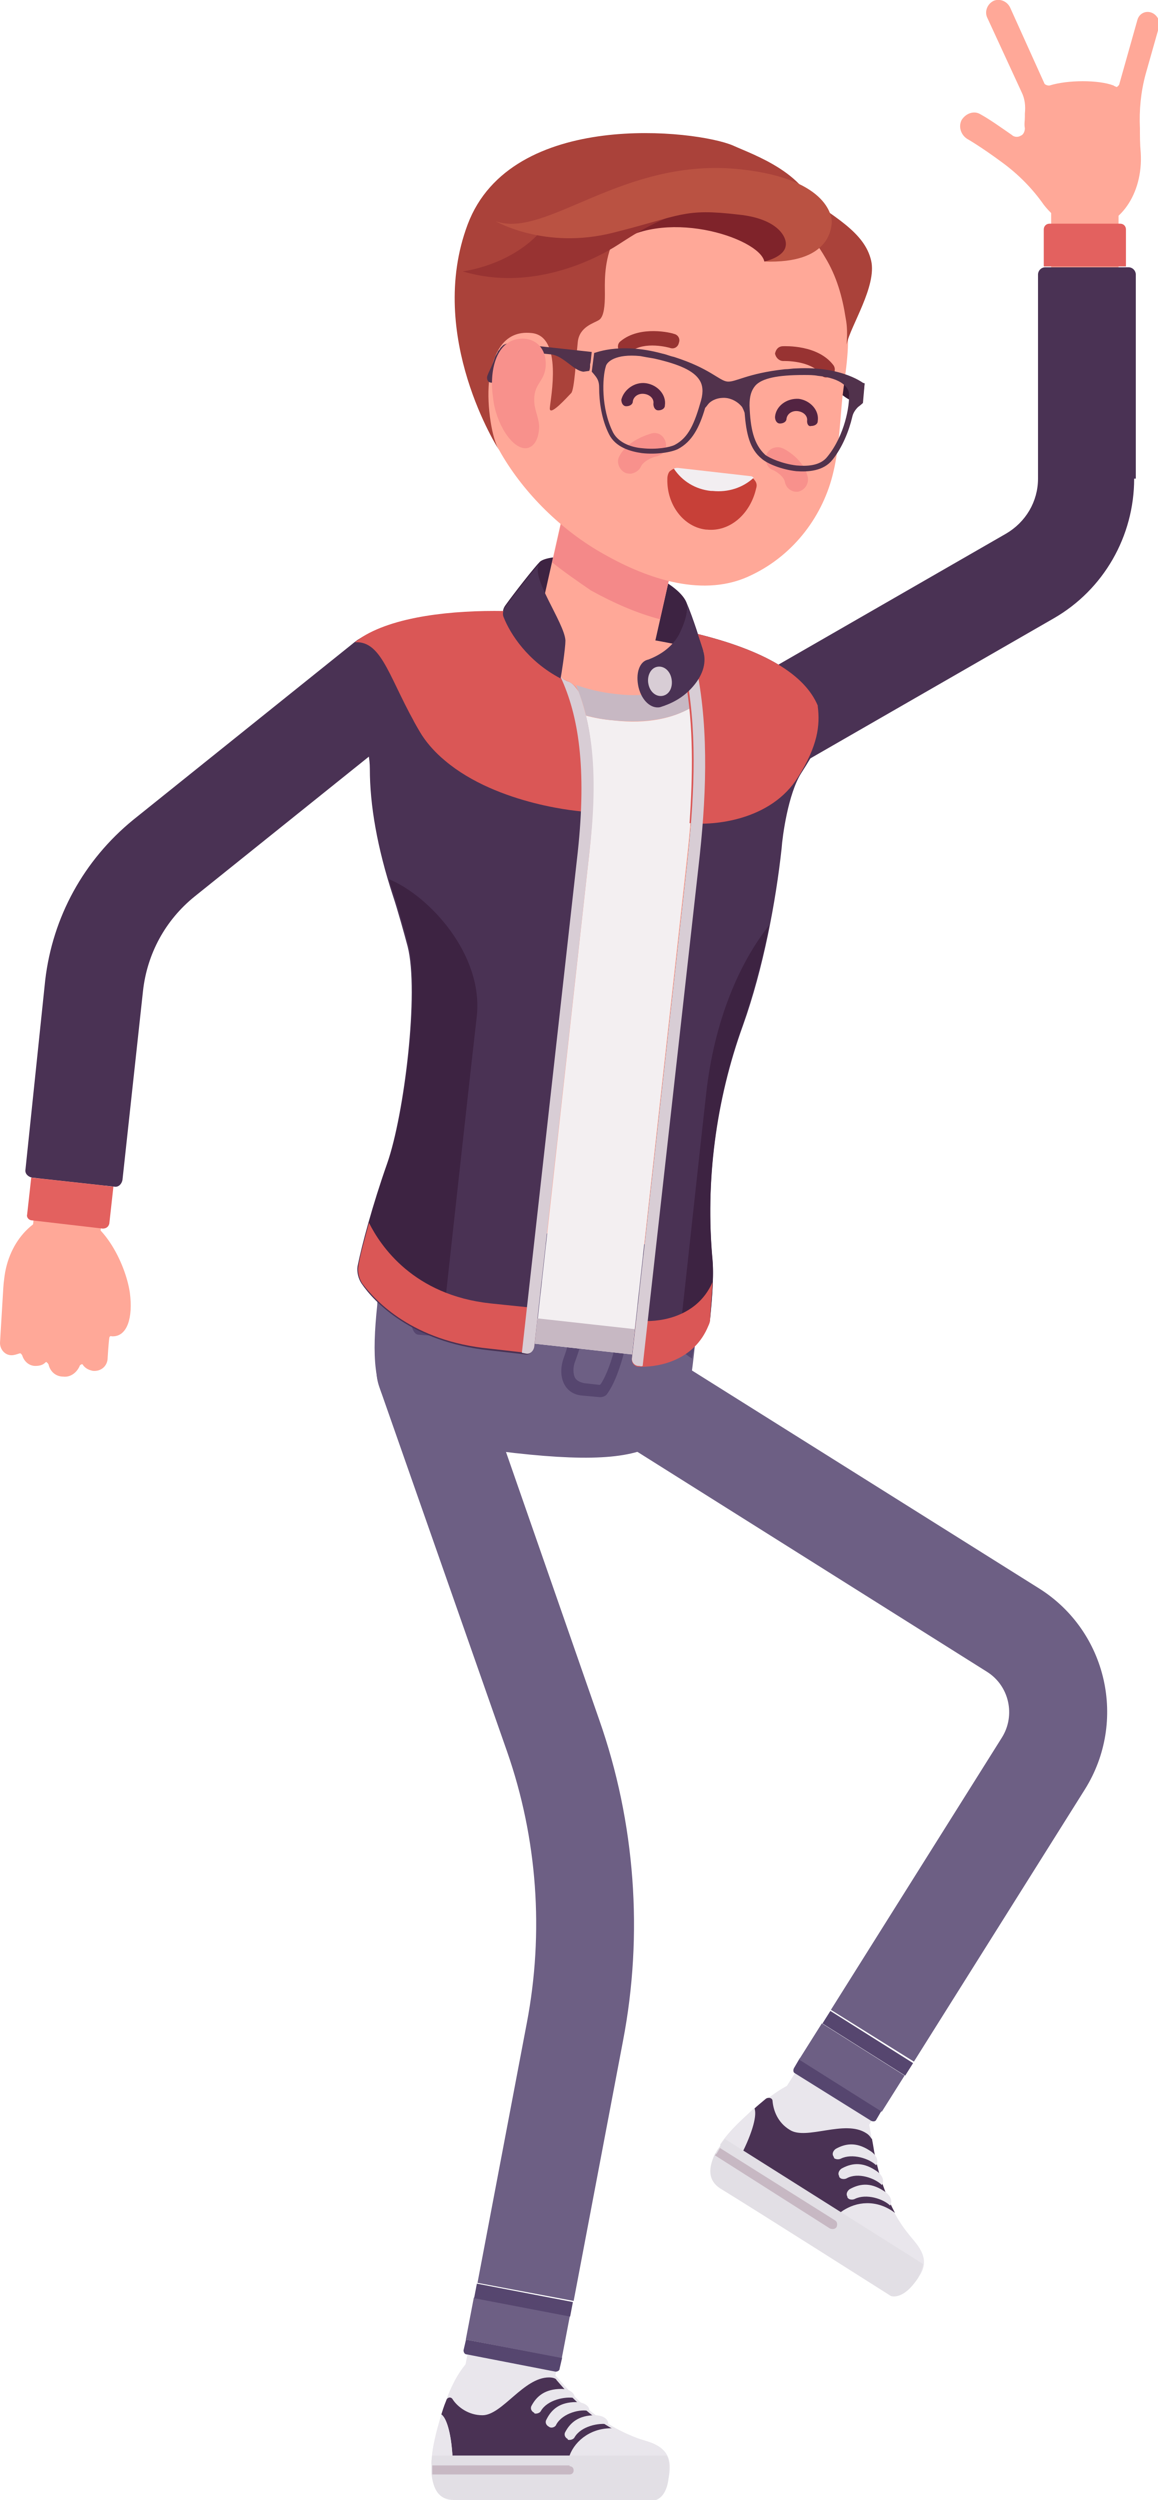 <?xml version="1.0" encoding="utf-8"?>
<!-- Generator: Adobe Illustrator 23.0.1, SVG Export Plug-In . SVG Version: 6.00 Build 0)  -->
<svg version="1.1" id="分離模式" xmlns="http://www.w3.org/2000/svg" xmlns:xlink="http://www.w3.org/1999/xlink" x="0px"
	 y="0px" viewBox="0 0 140.9 304" style="enable-background:new 0 0 140.9 304;" xml:space="preserve">
<style type="text/css">
	.st0{fill:#FFA898;}
	.st1{fill:#4A3254;}
	.st2{fill:#E3615F;}
	.st3{fill:#E9E6EC;}
	.st4{fill:#E2DFE5;}
	.st5{fill:#C7B8C3;}
	.st6{fill:#6D5F84;}
	.st7{fill:#56466F;}
	.st8{fill:#3D2342;}
	.st9{fill:#F48989;}
	.st10{fill:#E98241;}
	.st11{fill:#371A34;}
	.st12{fill:#983332;}
	.st13{fill:#532442;}
	.st14{fill:#F8918C;}
	.st15{fill:#C74038;}
	.st16{fill:#F2EEF1;}
	.st17{fill:#7F232A;}
	.st18{fill:#AA423A;}
	.st19{fill:#BA5242;}
	.st20{fill:#51324C;}
	.st21{fill:#F3EFF1;}
	.st22{fill:#DA5756;}
	.st23{fill:#D8CDD5;}
</style>
<g>
	<g>
		<g>
			<path class="st0" d="M140,1.5c-0.7-0.2-1.4,0.2-1.6,0.9l-2.2,7.8c0,0.1-0.1,0.2-0.2,0.3c-0.1,0.1-0.2,0.1-0.3,0c0,0,0,0,0,0
				c-0.1,0-0.2-0.1-0.2-0.1c-1.8-0.7-5.6-0.7-7.8,0c0,0,0,0-0.1,0c-0.2,0-0.4-0.1-0.5-0.2l-4.2-9.3c-0.4-0.8-1.3-1.1-2-0.8
				c-0.8,0.4-1.1,1.3-0.8,2l4.2,9.1c0.4,0.8,0.5,1.7,0.4,2.6c0,0,0,0.1,0,0.1c0,0.1,0,0.2,0,0.3c0,0.5-0.1,0.9,0,1.4
				c0,0.4-0.2,0.8-0.5,0.9c-0.3,0.2-0.8,0.2-1.1-0.1c-1.3-0.9-2.7-1.9-3.8-2.5c-0.8-0.5-1.8-0.1-2.3,0.7c-0.4,0.8-0.1,1.8,0.7,2.3
				c0,0,1.6,0.9,4.3,2.9c1.9,1.4,3.6,3.1,5,5.1c1.4,1.8,3.3,3,5.4,2.9c3.8-0.1,6.7-4.2,6.4-9.2c-0.1-1.1-0.1-2.1-0.1-3
				c-0.1-2.2,0.1-4.4,0.7-6.6l1.7-6C141.1,2.4,140.7,1.7,140,1.5z"/>
		</g>
		<g>
			<path class="st0" d="M132,18c-2.3,0-4.1,1.8-4.1,4.1v36.1c0,3.4-1.8,6.6-4.8,8.3l-31.3,18c-2,1.1-2.6,3.7-1.5,5.6
				c1.1,2,3.6,2.6,5.6,1.5l31.3-18c5.5-3.2,8.9-9.1,8.9-15.4V22.1C136.1,19.8,134.3,18,132,18z"/>
		</g>
		<g>
			<path class="st1" d="M138,58.2c0,7-3.7,13.5-9.8,17l-31.3,18C96,93.7,95,94,94,94c-2.1,0-4.1-1.1-5.1-3c-1.6-2.8-0.7-6.5,2.2-8.1
				l31.3-18c2.4-1.4,3.9-3.9,3.9-6.7V33.4c0-0.5,0.4-0.9,0.9-0.9h10.1c0.5,0,0.9,0.4,0.9,0.9V58.2z"/>
		</g>
		<g>
			<path class="st2" d="M136.3,27.2h-8.6c-0.4,0-0.7,0.3-0.7,0.7v4.5H137v-4.5C137,27.5,136.7,27.2,136.3,27.2z"/>
		</g>
	</g>
	<g>
		<g>
			<path class="st3" d="M102.8,263.1c-1.6,2.6-5,3.3-7.6,1.7c-2.6-1.6-3.3-5-1.7-7.6l6.2-9.8l9.3,5.8L102.8,263.1z"/>
		</g>
		<g>
			<g>
				<path class="st3" d="M103.1,253.4c-3.8-2.4-8.1,0.4-10.3,2.3c-2.2,1.9-8.7,7.1-4.6,9.6c4.1,2.6,20.8,13.1,20.8,13.1
					s1.5,0.7,2.9-1.7c1.5-2.3-0.6-4-1.4-5.1c-0.9-1.1-2.8-3.8-3.8-8.4C105.6,258.8,105.9,255.2,103.1,253.4z"/>
			</g>
			<g>
				<g>
					<g>
						<path class="st1" d="M91.8,256.4c0.2-0.2,0.8-0.7,1.4-1.2c0.3-0.2,0.8-0.1,0.8,0.3c0.1,1.1,0.6,2.6,2.1,3.5
							c2,1.3,6.7-1.3,9.3,0.4c0.5,0.3,0.6,0.7,0.7,0.7c0.2,1,0.3,2,0.6,3.1c0.6,2.5,1.4,4.4,2.2,5.9l0,0l0,0
							c-2.2-1.7-4.8-1.4-6.4-0.2l-0.4,0.9l10.2,6.4l-24.4-15.4l0,0l2.2,1.4C91.7,259.1,92.1,257.1,91.8,256.4L91.8,256.4z"/>
					</g>
					<g>
						<path class="st3" d="M89.8,262.2l-2.2-1.4l0,0c0.6-0.9,1.3-1.7,2.1-2.5c0.7-0.7,1.4-1.3,2-1.9
							C92.1,257.1,91.7,259.1,89.8,262.2z"/>
					</g>
					<g>
						<path class="st3" d="M102.3,269c1.6-1.2,4.3-1.5,6.4,0.2l0,0l0,0c0.6,1.2,1.2,2,1.6,2.5c0.8,1,2.6,2.5,1.7,4.6l-10.2-6.4
							L102.3,269z"/>
					</g>
				</g>
				<g>
					<path class="st3" d="M103.3,267.4c0.2,0.1,0.5,0.1,0.7,0c1.4-0.7,3.5,0,4.3,0.8c0.3-0.4,0.2-1.2-0.8-1.8
						c-1.7-1.1-3-0.8-4.1-0.2c-0.3,0.2-0.5,0.6-0.3,0.9C103.1,267.3,103.2,267.3,103.3,267.4z"/>
				</g>
				<g>
					<path class="st3" d="M102.3,264.9c0.2,0.1,0.5,0.1,0.7,0c1.4-0.8,3.5,0,4.3,0.8c0.3-0.4,0.2-1.2-0.8-1.8
						c-1.7-1.1-3-0.8-4.1-0.2c-0.3,0.2-0.5,0.6-0.3,0.9C102.1,264.8,102.2,264.8,102.3,264.9z"/>
				</g>
				<g>
					<path class="st3" d="M101.6,262.5c0.2,0.1,0.5,0.1,0.7,0c1.4-0.7,3.5,0,4.3,0.8c0.3-0.4,0.2-1.2-0.8-1.8
						c-1.7-1.1-3-0.8-4.1-0.2c-0.3,0.2-0.5,0.6-0.3,0.9C101.5,262.4,101.5,262.5,101.6,262.5z"/>
				</g>
				<g>
					<path class="st4" d="M88.2,260.1l24.1,15.2c0,0.4-0.2,0.7-0.3,1.1l0,0c0,0,0,0,0,0c-0.1,0.2-0.2,0.4-0.3,0.6
						c-1.8,2.8-3.3,2.2-3.3,2.2s-16.7-10.6-20.8-13.1c-1.5-1-1.4-2.5-0.6-4.2l0,0c0,0,0-0.1,0.1-0.1c0.1-0.3,0.3-0.5,0.5-0.8l0,0
						C87.7,260.7,88,260.4,88.2,260.1z"/>
				</g>
				<g>
					<path class="st5" d="M101.6,270c0.3,0.2,0.3,0.5,0.2,0.8c-0.2,0.3-0.5,0.3-0.8,0.2L87,262.1c0,0,0-0.1,0.1-0.1l0,0
						c0,0,0-0.1,0.1-0.1c0.1-0.2,0.3-0.5,0.4-0.7L101.6,270z"/>
				</g>
			</g>
		</g>
		<g>
			<path class="st6" d="M80.6,164.4c-2.8-1.7-6.4-0.9-8.2,1.9c-1.7,2.8-0.9,6.4,1.9,8.2l45.8,28.8c2.7,1.7,3.5,5.3,1.8,8l-20.8,33.1
				l10.1,6.3l20.8-33.1c5.2-8.3,2.7-19.2-5.5-24.4L80.6,164.4z"/>
		</g>
		<g>
			<path class="st7" d="M97.3,250.3l-0.7,1.2c-0.1,0.2-0.1,0.5,0.1,0.6l9.3,5.8c0.2,0.1,0.5,0.1,0.6-0.1l0.7-1.2L97.3,250.3z"/>
		</g>
		<g>
			
				<rect x="101.1" y="245.3" transform="matrix(0.533 -0.846 0.846 0.533 -164.183 205.234)" class="st6" width="5.2" height="11.9"/>
		</g>
		<g>
			
				<rect x="104.7" y="242.4" transform="matrix(0.533 -0.846 0.846 0.533 -160.801 205.436)" class="st7" width="1.8" height="11.9"/>
		</g>
	</g>
	<g>
		<g>
			<path class="st3" d="M66.5,294.4c-0.6,3-3.4,4.9-6.4,4.4c-3-0.6-4.9-3.4-4.4-6.4l2.2-11.4l10.8,2.1L66.5,294.4z"/>
		</g>
		<g>
			<g>
				<path class="st3" d="M61.6,285c-4.5,0-6.6,4.7-7.5,7.4c-0.9,2.8-3.6,10.6,1.2,10.6s24.6,0,24.6,0s1.6-0.2,1.6-3
					c0-2.7-2.6-3-3.9-3.5c-1.3-0.5-4.4-1.7-7.7-5.1S64.9,285,61.6,285z"/>
			</g>
			<g>
				<g>
					<g>
						<path class="st1" d="M53.7,293.6c0.1-0.3,0.3-1,0.6-1.7c0.1-0.4,0.6-0.5,0.8-0.1c0.6,0.9,1.9,1.9,3.6,1.9c2.4,0,5-4.6,8.1-4.6
							c0.6,0,0.9,0.2,0.9,0.3c0.6,0.7,1.3,1.5,2.1,2.3c1.8,1.8,3.5,3,5,3.8l0,0l0,0c-2.7-0.3-4.8,1.4-5.5,3.3l0.1,1h12H52.5l0,0h2.6
							C55,295.9,54.3,294,53.7,293.6L53.7,293.6z"/>
					</g>
					<g>
						<path class="st3" d="M55.1,299.6h-2.6l0,0c0-1,0.2-2.2,0.5-3.3c0.2-1,0.5-1.9,0.7-2.7C54.3,294,55,295.9,55.1,299.6z"/>
					</g>
					<g>
						<path class="st3" d="M69.3,298.6c0.7-1.9,2.8-3.5,5.5-3.3l0,0l0,0c1.2,0.6,2.1,1,2.7,1.2c1.2,0.4,3.6,0.7,3.9,3h-12
							L69.3,298.6z"/>
					</g>
				</g>
				<g>
					<path class="st3" d="M69.3,296.7c0.2,0,0.5-0.1,0.6-0.3c0.8-1.4,3-1.8,4.1-1.6c0.1-0.5-0.5-1.1-1.6-1.1c-2,0-3,0.9-3.6,2
						c-0.2,0.3-0.1,0.7,0.3,0.9C69,296.7,69.2,296.7,69.3,296.7z"/>
				</g>
				<g>
					<path class="st3" d="M67.1,295.2c0.2,0,0.5-0.1,0.6-0.4c0.8-1.4,3-1.9,4-1.6c0.1-0.5-0.5-1.1-1.6-1.1c-2,0-3,0.9-3.6,2.1
						c-0.2,0.3-0.1,0.7,0.3,0.9C66.8,295.1,66.9,295.2,67.1,295.2z"/>
				</g>
				<g>
					<path class="st3" d="M65.2,293.5c0.2,0,0.5-0.1,0.6-0.3c0.8-1.4,3-1.8,4.1-1.6c0.1-0.5-0.5-1.1-1.6-1.1c-2,0-3,0.9-3.6,2
						c-0.2,0.3-0.1,0.7,0.3,0.9C65,293.5,65.1,293.5,65.2,293.5z"/>
				</g>
				<g>
					<path class="st4" d="M52.6,298.6h28.5c0.2,0.3,0.3,0.7,0.3,1.2h0c0,0,0,0,0,0c0,0.2,0,0.4,0,0.6c0,3.3-1.6,3.6-1.6,3.6
						s-19.8,0-24.6,0c-1.8,0-2.5-1.3-2.7-3.2h0c0,0,0-0.1,0-0.1c0-0.3,0-0.6,0-0.9l0,0C52.5,299.4,52.5,299,52.6,298.6z"/>
				</g>
				<g>
					<path class="st5" d="M69.3,299.9c0.3,0,0.5,0.2,0.5,0.5c0,0.3-0.2,0.5-0.5,0.5H52.6c0,0,0-0.1,0-0.1h0c0,0,0-0.1,0-0.1
						c0-0.3,0-0.6,0-0.9H69.3z"/>
				</g>
			</g>
		</g>
		<g>
			<path class="st6" d="M49.8,160.9c-3.1,1.1-4.7,4.5-3.7,7.6L61.7,213c3.7,10.6,4.5,22,2.4,33l-6,31.6l11.7,2.2l6-31.6
				c2.5-13,1.5-26.6-2.9-39.1l-15.5-44.5c-0.7-2-2.4-3.5-4.5-3.9C51.9,160.5,50.8,160.6,49.8,160.9z"/>
		</g>
		<g>
			<path class="st7" d="M56.7,284.5l-0.3,1.3c0,0.2,0.1,0.5,0.4,0.5l10.8,2.1c0.2,0,0.5-0.1,0.5-0.4l0.3-1.3L56.7,284.5z"/>
		</g>
		<g>
			
				<rect x="60.5" y="277.1" transform="matrix(0.188 -0.982 0.982 0.188 -226.812 291.821)" class="st6" width="5.2" height="11.9"/>
		</g>
		<g>
			
				<rect x="62.8" y="273.7" transform="matrix(0.188 -0.982 0.982 0.188 -222.895 289.679)" class="st7" width="1.8" height="11.9"/>
		</g>
	</g>
	<g>
		<path class="st8" d="M73.1,67.9c3.1,0.3,9.3,2.8,10.4,5.3c0.9,2.1,1.7,4.8,2.1,6c0.1,0.4,0.1,0.8-0.1,1.1c-0.8,1.6-3.6,4.8-10.5,4
			c-8.7-1-12.6-6.5-13.7-9.4c-0.2-0.4-0.1-0.9,0.2-1.3c1-1.4,3.5-4.6,4.2-5.3C66.3,67.8,68.3,67.4,73.1,67.9z"/>
	</g>
	<g>
		<g>
			<path class="st0" d="M67,77.2c-0.3,3,1.8,5.7,4.8,6.1c3,0.3,5.7-1.8,6.1-4.8c0.3-3-1.8-5.7-4.8-6.1S67.3,74.2,67,77.2z"/>
		</g>
		<g>
			<path class="st0" d="M71.8,89.9c3.1-0.2,5.8-2.4,6.5-5.6l5.8-25.8c0.9-3.9-1.6-7.7-5.4-8.6c-3.9-0.9-7.7,1.6-8.6,5.4l-5.8,25.8
				c-0.9,3.9,1.6,7.7,5.4,8.6C70.4,89.9,71.1,89.9,71.8,89.9z"/>
		</g>
		<g>
			<path class="st9" d="M67.2,68.4l2.9-13c0.9-3.9,4.7-6.3,8.6-5.4c3.9,0.9,6.3,4.7,5.4,8.6l-3.8,16.7c-2.7-0.7-5.5-1.9-8.4-3.5
				C70.3,70.7,68.7,69.6,67.2,68.4z"/>
		</g>
	</g>
	<g>
		<g>
			
				<ellipse transform="matrix(0.707 -0.707 0.707 0.707 -97.085 104.395)" class="st0" cx="77.5" cy="169.4" rx="5.5" ry="5.5"/>
		</g>
		<g>
			<path class="st0" d="M46.3,165.9c-0.3,3,1.8,5.7,4.8,6.1c3,0.3,5.7-1.8,6.1-4.8c0.3-3-1.8-5.7-4.8-6.1
				C49.4,160.8,46.7,162.9,46.3,165.9z"/>
		</g>
		<g>
			<path class="st0" d="M89.9,87.6c-0.3,2.3,1.4,4.3,3.6,4.5c2.3,0.3,4.3-1.4,4.5-3.6c0.3-2.3-1.4-4.3-3.6-4.5
				C92.2,83.7,90.1,85.3,89.9,87.6z"/>
		</g>
		<g>
			<path class="st0" d="M42.7,82.4c-0.3,2.3,1.4,4.3,3.6,4.5c2.3,0.3,4.3-1.4,4.5-3.6c0.3-2.3-1.4-4.3-3.6-4.5
				C45,78.5,43,80.1,42.7,82.4z"/>
		</g>
		<g>
			<path class="st0" d="M44.6,79.3c5.8-4,20.4-3.3,27.1-2.5c7.2,0.7,23.3,2.9,26.1,9.7c0,0,0,0,0,0c0.3,0.7,0.3,1.2,0.3,1.2l0,0
				c0.1,0.9-0.1,1.8-0.7,2.7c-0.1,0.2-0.3,0.4-0.5,0.6c-2,2.1-3.2,4.8-3.4,7.7c-0.4,7.2-2,17.4-4.9,25.5c-3.4,9.4-4.7,19.5-3.8,29.4
				c0.1,1.5,0.1,3,0,4.5l0,0c-0.1,1.3-0.3,2.5-0.4,3.7c-1.4,12-1,16.8-21.6,14.5c0,0,0,0,0,0c0,0,0,0,0,0
				c-15.6-1.7-17.7-5.2-16.4-17.5c0.5-5.4,2.3-8.9,4.2-12.3c4.6-7.9,5.6-17.5,2.7-26.2c-1.4-4.3-2.4-8.6-3.5-12
				c-1.2-3.7-2.7-9.2-2.7-14.6c0-3-1.2-5.9-3.2-8.1c-0.4-0.4-0.6-0.8-0.8-1.3c-0.4-0.9-0.3-1.9-0.1-2.7
				C43.3,80.6,43.7,79.9,44.6,79.3z"/>
		</g>
	</g>
	<g>
		<path class="st6" d="M46.4,155L46.4,155c0.4-1.6,0.9-3.2,1.5-4.5c0.3-0.7,0.7-1.4,1-2.2c0.1-0.2,0.3-0.3,0.5-0.2l35.4,3.9
			c0.2,0,0.4,0.2,0.4,0.4c0,0.4,0,0.7,0.1,1.1c0.1,1.3,0.2,2.6,0,3.9l-0.1,0.9c-0.1,1.1-0.3,2.3-0.4,3.4l0,0l-0.2,1.5
			c-0.6,5.5-1,9.5-3.9,11.8c-2.9,2.3-8.1,2.8-18,1.7l0,0l0,0h0l0,0c-16-1.8-18.1-5.6-16.8-18C45.9,157.9,46.2,156.1,46.4,155z"/>
	</g>
	<g>
		<path class="st10" d="M73.9,152.6c0.9,0.1,1.6,1,1.5,1.9c-0.1,0.9-1,1.6-1.9,1.5c-0.9-0.1-1.6-1-1.5-1.9
			C72.1,153.2,72.9,152.5,73.9,152.6z"/>
	</g>
	<g>
		<path class="st7" d="M46.4,155c0.1-0.5,0.2-0.9,0.3-1.3l0,0c6,0.7,23.2,2.6,29.2,3.2l0.5-4.1c0-0.2-0.1-0.4-0.3-0.4l-27.7-3.1
			c0.2-0.3,0.3-0.7,0.5-1c0.1-0.2,0.3-0.3,0.4-0.2l26.9,3l8.5,0.9c0.2,0,0.4,0.2,0.4,0.4c0,0.1,0,0.3,0,0.4c0,0.2,0,0.4,0,0.6
			l-7.4-0.8c0,0.1,0,0.2,0,0.4c0,0-0.4,3.9-0.5,4.1l7.9,0.9c0,0.3,0-0.4-0.1,1.4l-2.5-0.3c0,2,0.7,3.5,2,4.6c-0.1,0.5-0.2,1-0.3,1.5
			c-1.8-1.1-3.1-3-3.1-6.2l-4-0.4c-0.4,2.7-1.4,8.5-3.3,11c-0.2,0.2-0.5,0.3-0.8,0.3l-2.2-0.2c-2.2-0.2-3-2.4-2.2-4.6
			c1-2.8,1.6-5.7,1.8-7.3l0,0c-2.7-0.3-4.8-0.5-7.8-0.9c-1.5,5.2-8.1,5.8-11.7,5.4c-1.3-0.1-1.2-4.5-0.7-6.8L46.4,155z M70,167.6
			c0.2,0.3,0.6,0.5,1.1,0.6l1.8,0.2c0.1,0,0.1,0,0.2-0.1c1.5-2.3,2.4-7.1,2.8-10l-4-0.4c-0.3,1.7-0.8,4.6-1.9,7.6
			C69.7,166.2,69.7,167.1,70,167.6z M51.5,160.9c1.6,0.1,8.2,0.3,9.8-4.3l-9.6-1.1C51.3,157,51.2,159.9,51.5,160.9z"/>
	</g>
	<g>
		<g>
			<path class="st11" d="M92.9,49.5L92.9,49.5c0,0,0.1-0.3,0.3-0.7c0.2-0.4,0.4-0.9,0.6-1.5c0.1-0.3,0.3-0.5,0.4-0.8
				c0.1-0.1,0.2-0.2,0.3-0.4c0.1-0.1,0.2-0.2,0.3-0.3c0.1-0.1,0.2-0.1,0.4-0.2c0.1,0,0.3,0,0.3-0.1c0,0,0.1,0,0.1,0l0,0l9.6,1.1
				c-0.1,0.8-0.1,1.2-0.2,1.5c0,0.1,0,0.2,0,0.2c0,0.1,0,0.3-0.1,0.6l-0.9-0.1c-1.2-0.1-2.4-1.9-3.9-2.1l-4.5-0.5c0,0-0.1,0-0.2,0
				c0,0-0.1,0-0.1,0c0,0-0.1,0.1-0.2,0.1c-0.2,0.2-0.5,0.7-0.6,1.2c-0.2,0.5-0.3,1.1-0.5,1.5c-0.1,0.4-0.2,0.7-0.2,0.7
				c0,0,0,0,0,0.1c-0.1,0.3-0.5,0.4-0.8,0.3C92.9,50.1,92.8,49.8,92.9,49.5z"/>
		</g>
		<g>
			<g>
				<path class="st0" d="M82.4,19.8c1.9,0.2,3.7,0.6,5.5,1.2c5.4,1.9,10,5.6,12.6,10.2c1.4,2.4,2.1,4.8,2.5,7.4
					c0.5,3.3-0.1,6.4-0.5,9.7c-0.3,3-0.4,6.2-1.1,9.1c-1.2,5.2-4.7,10-9.9,12.5c-5.8,2.9-12.7,0.5-18-2.5
					c-5.2-2.9-9.7-7.4-12.5-12.2C58,50,56.7,43.9,57.3,38.1c0-0.2,0-0.4,0.1-0.6C58.5,26.4,69.8,18.4,82.4,19.8z"/>
			</g>
			<g>
				<path class="st12" d="M75.5,41.5c2.4-2,6.3-1,6.5-0.9c0.5,0.1,0.8,0.6,0.6,1.1c-0.1,0.5-0.6,0.8-1.1,0.6c0,0-3.1-0.9-4.8,0.5
					c-0.2,0.2-0.4,0.2-0.7,0.2c-0.2,0-0.4-0.1-0.6-0.3C75.1,42.4,75.1,41.8,75.5,41.5z"/>
			</g>
			<g>
				<path class="st12" d="M95.3,42.1c0.2,0,4.2-0.2,6.1,2.3c0.3,0.4,0.2,1-0.2,1.3c-0.2,0.1-0.4,0.2-0.7,0.2c-0.2,0-0.5-0.1-0.6-0.4
					c-1.3-1.7-4.5-1.6-4.6-1.6c-0.5,0-0.9-0.4-1-0.9C94.4,42.5,94.7,42.1,95.3,42.1z"/>
			</g>
			<g>
				<path class="st13" d="M98.2,51.2c0.1-0.6-0.4-1.1-1.1-1.2c-0.7-0.1-1.3,0.3-1.4,0.9c0,0.4-0.4,0.6-0.8,0.6
					c-0.4,0-0.6-0.4-0.6-0.8c0.1-1.3,1.4-2.3,2.9-2.2c1.4,0.2,2.5,1.4,2.3,2.7c0,0.4-0.4,0.6-0.8,0.6C98.4,51.9,98.2,51.6,98.2,51.2
					z"/>
			</g>
			<g>
				<path class="st13" d="M78.6,46.6c1.4,0.2,2.5,1.4,2.3,2.7c0,0.4-0.4,0.6-0.8,0.6c-0.4,0-0.6-0.4-0.6-0.8
					c0.1-0.6-0.4-1.1-1.1-1.2c-0.7-0.1-1.3,0.3-1.4,0.9c0,0.4-0.4,0.6-0.8,0.6c-0.4,0-0.6-0.4-0.6-0.8
					C75.9,47.4,77.2,46.4,78.6,46.6z"/>
			</g>
			<g>
				<path class="st14" d="M79.3,52.7c0.8-0.2,1.5,0.3,1.7,1.1c0.2,0.8-0.3,1.5-1.1,1.7c-0.6,0.1-1.6,0.6-1.9,1.2
					c-0.2,0.5-0.7,0.8-1.2,0.9c-0.2,0-0.5,0-0.7-0.1c-0.7-0.3-1.1-1.2-0.8-1.9C76.3,53.5,79,52.8,79.3,52.7z"/>
			</g>
			<g>
				<path class="st14" d="M93.3,55.2c0.3-0.7,1.2-1,1.9-0.7c0.3,0.1,2.7,1.4,3.1,3.6c0.1,0.8-0.4,1.5-1.2,1.7c-0.3,0-0.5,0-0.7-0.1
					c-0.5-0.2-0.8-0.6-0.9-1.1c-0.1-0.6-1-1.3-1.6-1.5C93.3,56.8,93,55.9,93.3,55.2z"/>
			</g>
			<g>
				<path class="st15" d="M82.4,57l8.8,1c0.3,0,0.5,0.2,0.7,0.5c0.2,0.3,0.2,0.6,0.1,0.9c-0.7,3.1-3.2,5.3-6,5l-0.1,0
					c-2.7-0.3-4.8-3-4.7-6.2c0-0.3,0.1-0.7,0.3-0.9C81.9,57,82.1,56.9,82.4,57z"/>
			</g>
			<g>
				<path class="st16" d="M86.5,59.7C84.6,59.5,83,58.5,82,57c0.1-0.1,0.3-0.1,0.5-0.1l8.8,1c0.2,0,0.3,0.1,0.4,0.2
					c-1.3,1.2-3.1,1.8-5,1.6L86.5,59.7z"/>
			</g>
		</g>
		<g>
			<g>
				<path class="st17" d="M93,31.8c-0.6-2.9-12.6-6.8-18.7-1.7c0,0,1.3-9.5,13-8.2c11.7,1.3,10.9,6.4,10.5,7.6
					C97.3,30.6,96.2,31.4,93,31.8z"/>
			</g>
			<g>
				<path class="st18" d="M102.9,38.7c-0.4-2.6-1.1-5.1-2.5-7.4c-1.5-2.6-3.6-4.9-6.2-6.8c0.1-1.8,0.9-2.7,2.7-1.4
					c4.5,3.2,8.3,5.1,9.1,8.6c0.7,3.1-2.5,7.9-3,10.2C103.1,40.8,103.1,39.7,102.9,38.7z"/>
			</g>
			<g>
				<path class="st18" d="M82.4,23.4c-9.4,2.5-8.8,10-8.8,12.4c0,1.3-0.1,2.7-0.7,3.1c-0.6,0.4-2.4,0.8-2.6,2.7
					c-0.2,1.9-0.4,5.8-0.8,6.2c-0.4,0.4-2.7,3-2.6,1.8c0.1-1.2,1.6-8.7-2.2-9.1c-3.6-0.4-4.8,2.8-5.2,5.9c-0.3,3.1,0.4,7,1.2,8.3
					c0,0-8.9-13.8-3.8-27.4c5.3-14.1,27.9-11.5,32.3-9.6c2.4,1.1,9.6,3.5,10.2,9c0.3,2.6-1.8,3.2-3,3.1
					C98.8,24.5,86.8,22.2,82.4,23.4z"/>
			</g>
			<g>
				<path class="st12" d="M87.5,24.5c-6.9,1.6-10,3.8-12.2,5.2c-2.9,1.9-10.7,5.8-19,3.3c0,0,6-0.7,9.7-5.1
					C69.6,23.6,84.6,22.1,87.5,24.5z"/>
			</g>
			<g>
				<path class="st19" d="M93,31.8c8,0.3,8.1-4.1,8.2-4.6c0.1-0.5-0.1-5.4-11-6.6c-14.4-1.6-23.7,8.5-29.9,6.3c0,0,6,3.5,14.3,1.4
					c8.4-2.1,8.5-3,15.3-2.2c4.8,0.5,5.9,2.8,5.7,3.8C95.4,31.3,93,31.8,93,31.8z"/>
			</g>
		</g>
		<g>
			<path class="st20" d="M80.6,43c0.5,0.1,0.9,0.3,1.4,0.4c0,0,0,0,0,0c4.4,1.4,5.5,2.9,6.5,3c1,0.1,2.4-1,7-1.5c0,0,0,0,0,0
				c0.5,0,0.9-0.1,1.4-0.1c5.7-0.3,8.3,1.9,8.3,1.9L105,49c0,0-0.2,0.2-0.6,0.5c-0.3,0.3-0.6,0.7-0.7,1.2c-0.4,1.7-1.2,3.7-2.4,5.2
				c-1.1,1.4-3,1.5-4.4,1.4c0,0,0,0,0,0c-1.8-0.2-3.5-0.9-4.2-1.5c-1.5-1.2-1.9-3.1-2.1-5.6c-0.1-0.3-0.2-0.5-0.3-0.7
				c-0.8-1-1.9-1.1-1.9-1.1s-1.2-0.2-2.1,0.6c-0.2,0.2-0.3,0.4-0.5,0.6c-0.7,2.4-1.6,4.1-3.3,5c-0.8,0.4-2.6,0.7-4.4,0.5
				c-1.4-0.2-3.2-0.7-4-2.3c-0.9-1.8-1.2-3.9-1.2-5.7c0-0.5-0.1-0.9-0.4-1.3c-0.3-0.4-0.5-0.6-0.5-0.6l0.3-2.3
				C72.1,43.1,75.1,41.5,80.6,43z M91.2,49.3c0.1,2.8,0.5,4.7,1.9,6c0.5,0.4,2.1,1.1,3.8,1.3c1.2,0.1,2.9,0.1,3.8-1.1
				c2.1-2.6,2.7-6.2,2.6-7.6c0-0.7-0.8-1.9-3.8-2.2c-0.5-0.1-1.1-0.1-1.7-0.1c-3.2,0-5.1,0.4-5.9,1.3C91.4,47.5,91.2,48.2,91.2,49.3
				z M74.6,52.6c0.7,1.3,2.3,1.8,3.5,1.9c1.8,0.2,3.4-0.1,4-0.4c1.7-0.9,2.4-2.6,3.2-5.4c0.3-1.1,0.2-1.9-0.2-2.5
				c-0.7-1.1-2.4-1.9-5.5-2.6c-0.6-0.1-1.2-0.2-1.7-0.3c-3-0.3-4.1,0.7-4.2,1.3C73.3,45.9,73.1,49.6,74.6,52.6z"/>
		</g>
		<g>
			<path class="st20" d="M59.3,45.7L59.3,45.7c0,0,0.1-0.3,0.3-0.7c0.2-0.4,0.4-0.9,0.6-1.5c0.1-0.3,0.3-0.5,0.4-0.8
				c0.1-0.1,0.2-0.2,0.3-0.4c0.1-0.1,0.2-0.2,0.3-0.3c0.1-0.1,0.2-0.1,0.4-0.2c0.1,0,0.3,0,0.3-0.1c0,0,0.1,0,0.1,0l0,0l10,1.1
				c-0.1,0.8-0.1,1.2-0.2,1.5c0,0.1,0,0.2,0,0.2c0,0.1,0,0.3-0.1,0.6L71,45.2c-1.2-0.1-2.4-1.9-3.9-2.1l-4.9-0.5c0,0-0.1,0-0.2,0
				c0,0-0.1,0-0.1,0c0,0-0.1,0.1-0.2,0.1c-0.2,0.2-0.5,0.7-0.6,1.2c-0.2,0.5-0.3,1.1-0.5,1.5c-0.1,0.4-0.2,0.7-0.2,0.7
				c0,0,0,0,0,0.1c-0.1,0.3-0.5,0.4-0.8,0.3C59.3,46.4,59.2,46,59.3,45.7z"/>
		</g>
		<g>
			<path class="st14" d="M63.2,41.2c1.7-0.2,3.1,0.9,3.2,2.8c0.1,2.4-1.4,2.4-1.4,4.6c0,1.3,0.5,1.9,0.6,3.2c0,1.2-0.4,2.5-1.5,2.7
				c-1.8,0.2-3.8-3.1-4.1-6.1C59.5,45.2,60.3,41.5,63.2,41.2z"/>
		</g>
	</g>
	<g>
		<g>
			<path class="st21" d="M84,86.1c0.7,6.2,0.2,12.8-0.5,19l-6.6,59.6l-11.8-1.3l6.6-59.6c0.8-7.4,0.6-12.7-0.5-16.8
				c1.1,0.3,2.2,0.5,3.4,0.6C78.8,88.1,81.9,87.3,84,86.1z"/>
		</g>
		<g>
			<path class="st5" d="M75,84.4c4.2,0.5,6.9-0.5,8.5-1.8c0.2,1.1,0.4,2.3,0.5,3.5c-2.1,1.2-5.1,1.9-9.3,1.5
				c-1.2-0.1-2.3-0.3-3.4-0.6c-0.3-1.4-0.8-2.6-1.2-3.7C71.5,83.8,73.1,84.2,75,84.4z"/>
		</g>
		<g>
			
				<rect x="69.6" y="156.6" transform="matrix(0.11 -0.994 0.994 0.11 -98.261 215.356)" class="st5" width="3.1" height="11.9"/>
		</g>
		<g>
			<path class="st1" d="M41.1,81L41.1,81l0.1-0.2c0.5-1.1,1.1-2.2,2.4-3c4.1-2.8,11.5-3.5,17.6-3.4c0,0.2,0,0.5,0.1,0.7
				c0.8,2.2,3.1,5.8,7.8,7.9c0.5,0.2,1,0.7,1.2,1.2c1.7,4.5,2.4,10.4,1.3,19.7l-6.7,60c-0.1,0.5-0.5,0.9-1,0.8l-4.4-0.5
				c-9.4-1-14-5.9-15.5-8.1c-0.4-0.6-0.6-1.4-0.5-2.1c0.5-2.5,1.8-7.4,3.6-12.5c2.1-6,3.9-20.9,2.5-26.4c-0.4-1.5-1.2-4.4-1.8-6.2
				c-1.9-5.8-2.8-11-2.8-15.4c0-2.5-1-4.8-2.7-6.6c-0.5-0.6-0.9-1.2-1.2-1.9C40.7,83.7,40.7,82.3,41.1,81z"/>
		</g>
		<g>
			<path class="st22" d="M43.3,78c0.1-0.1,0.2-0.2,0.4-0.3c4.1-2.8,11.5-3.5,17.6-3.4c0,0.2,0,0.5,0.1,0.7c0.8,2.2,3.1,5.8,7.8,7.9
				c0.6,0.3,1,0.7,1.2,1.3c1.4,3.6,2,8.1,1.7,14.6c-1.2-0.1-2-0.2-2-0.2c-3.6-0.4-14.6-2.4-19-9.6C47.4,82.7,46.6,77.9,43.3,78z"/>
		</g>
		<g>
			<path class="st1" d="M85.5,80.4c0.2-0.3,0.2-0.8,0.1-1.1c-0.1-0.5-0.4-1.3-0.7-2.2c8.1,2,13,4.9,14.6,8.7
				c0.4,0.9,0.4,1.5,0.4,1.8c0,0.4,0,0.9,0,1.3l0,0c-0.1,1.3-0.8,2.6-2.4,5.1c-1.6,2.5-2.3,7.7-2.4,9.2l0,0
				c-0.7,6.4-2.2,14.5-4.7,21.5c-3.3,9.1-4.6,19.1-3.7,28.7c0.2,2.3-0.2,5.9-0.3,7c0,0.2-0.1,0.5-0.2,0.7c-1.7,4.2-5.9,5-8.1,5
				c-0.1,0-0.3,0-0.4,0c-0.5,0-0.9-0.5-0.8-1l6.7-60c0.8-7.4,1.3-15.2,0-22.5C84.5,81.9,85.1,81,85.5,80.4z"/>
		</g>
		<g>
			<path class="st22" d="M85.5,80.4c0.2-0.3,0.2-0.8,0.1-1.1c-0.1-0.5-0.4-1.3-0.7-2.2c8.1,2,13,4.9,14.6,8.7c0,0,0,0.1,0,0.1
				c0.3,2.3,0,4.8-2.4,8.6c-3.3,5.3-10.3,5.9-13.1,5.6c0,0,0,0-0.1,0c0.4-5.8,0.5-11.8-0.5-17.4C84.5,81.9,85.1,81,85.5,80.4z"/>
		</g>
		<g>
			<path class="st8" d="M58,123.7c-0.6,5.2-2.9,26-4.3,38.9c-5.5-1.9-8.4-5.1-9.6-6.7c-0.4-0.6-0.6-1.4-0.5-2.1
				c0.5-2.5,1.8-7.4,3.6-12.5c2.1-6,3.9-20.9,2.5-26.4c-0.4-1.5-1.2-4.4-1.8-6.2c-0.2-0.6-0.4-1.2-0.6-1.8
				C52.2,108.9,58.9,116.1,58,123.7z"/>
		</g>
		<g>
			<path class="st8" d="M90.4,124.5c-3.3,9.1-4.6,19.1-3.7,28.7c0.2,2.3-0.2,5.9-0.3,7.1c0,0.2-0.1,0.5-0.2,0.7
				c-0.8,2.1-2.3,3.4-3.8,4.1c1.2-10.8,2.8-25.7,3.5-31.9c1-9.3,4.2-16.3,7.7-20.7C92.8,116.5,91.7,120.7,90.4,124.5z"/>
		</g>
		<g>
			<path class="st22" d="M77.9,160.6c1.7,0.2,6.8-0.1,8.8-4.7c-0.1,1.9-0.3,3.8-0.3,4.6c0,0.2-0.1,0.5-0.2,0.7c-1.7,4.2-5.9,5-8.1,5
				c-0.1,0-0.3,0-0.4,0c-0.5,0-0.9-0.5-0.8-1l0.5-4.6L77.9,160.6z"/>
		</g>
		<g>
			<path class="st22" d="M44.1,156.1c-0.4-0.6-0.6-1.4-0.5-2.1c0.2-1.3,0.7-3.1,1.3-5.3c1.4,2.8,5.4,8.8,14.8,9.8l5.8,0.6l-0.5,4.6
				c-0.1,0.5-0.5,0.9-1,0.8l-4.4-0.5C50.2,163.1,45.7,158.2,44.1,156.1z"/>
		</g>
		<g>
			<path class="st23" d="M77.7,166.1c-0.5,0-0.9-0.5-0.8-1l6.7-60c0.8-7.4,1.3-15.2,0-22.5c0.5-0.4,0.9-0.8,1.2-1.1
				c1.5,7.6,1.1,16,0.2,23.8l-6.8,60.8C78,166.2,77.9,166.1,77.7,166.1z"/>
		</g>
		<g>
			<path class="st23" d="M69.2,82.9c0.5,0.2,0.9,0.7,1.2,1.2c1.7,4.5,2.4,10.4,1.3,19.7l-6.7,60c-0.1,0.5-0.5,0.9-1,0.8l-0.5-0.1
				l6.8-60.9c1.1-10.2,0.1-16.6-2.1-21.3C68.5,82.6,68.9,82.8,69.2,82.9z"/>
		</g>
		<g>
			<path class="st1" d="M68.8,77.9c0,0.9-0.5,4.3-0.6,4.6c-4-2.1-6.1-5.4-6.9-7.4c-0.2-0.4-0.1-0.9,0.2-1.3c1-1.4,3.5-4.6,4.2-5.3
				C64.3,69.9,68.7,75.7,68.8,77.9z"/>
		</g>
		<g>
			<path class="st1" d="M78.9,80.2c1.3-0.5,2.8-1.4,3.7-3c1.1-2.2,1.2-3.6,0.7-4.3c0.1,0.1,0.2,0.3,0.2,0.4c0.9,2.1,1.7,4.8,2.1,6
				c0.3,1.1,0.1,2.6-1.3,4.2c-1.2,1.4-2.7,2.1-4,2.5c-1.1,0.2-2.2-0.8-2.6-2.4C77.3,81.9,77.8,80.4,78.9,80.2z"/>
		</g>
		<g>
			<path class="st23" d="M78.9,83.2c0.2,1,1,1.6,1.8,1.4c0.8-0.2,1.2-1.1,1-2.1c-0.2-1-1-1.6-1.8-1.4C79.1,81.3,78.7,82.3,78.9,83.2
				z"/>
		</g>
	</g>
	<g>
		<g>
			<path class="st0" d="M7.2,158.1c2.3,0.3,4.3-1.4,4.5-3.6l3.8-34.2c0.6-5.1,3.1-9.6,7-12.8L49.4,86c1.8-1.4,2.1-4,0.6-5.8
				c-1.4-1.8-4-2.1-5.8-0.6l-26.8,21.5c-5.7,4.5-9.3,11-10.1,18.3l-3.8,34.2C3.3,155.8,4.9,157.8,7.2,158.1z"/>
		</g>
		<g>
			<path class="st0" d="M1.4,164.8c0.3,0,0.6-0.1,0.9-0.2c0.1,0,0.2-0.1,0.2,0c0.1,0,0.1,0.1,0.2,0.2c0.2,0.7,0.8,1.3,1.6,1.3
				c0.5,0,0.9-0.1,1.2-0.4c0.1-0.1,0.2-0.1,0.2,0c0.1,0,0.1,0.1,0.2,0.2c0.2,0.9,0.9,1.5,1.8,1.5c0.8,0.1,1.6-0.4,2-1.3
				c0-0.1,0.1-0.1,0.2-0.2c0.1,0,0.2,0,0.2,0.1c0.3,0.4,0.7,0.6,1.2,0.7c1,0.1,1.8-0.6,1.8-1.6c0,0,0.1-1.7,0.2-2.4
				c0-0.1,0.1-0.3,0.3-0.2c1.9,0.1,2.6-2.3,2.2-5.3c-0.5-3.5-3.4-9.6-7.7-9.7c-3.6-0.1-7.1,3.2-7.6,8.1c-0.1,0.9,0-0.7-0.5,7.7
				C0,164.1,0.6,164.8,1.4,164.8z"/>
		</g>
		<g>
			<path class="st1" d="M5.5,119.2c0.9-7.7,4.7-14.6,10.7-19.5l26.8-21.5c1.2-1,2.8-1.4,4.4-1.3c1.6,0.2,3,1,4,2.2s1.4,2.8,1.3,4.4
				c-0.2,1.6-1,3-2.2,4l-26.8,21.5c-3.6,2.9-5.8,7-6.3,11.5l-2.5,23c-0.1,0.5-0.5,0.9-1,0.8l-10-1.1c-0.5-0.1-0.9-0.5-0.8-1
				L5.5,119.2z"/>
		</g>
		<g>
			<path class="st2" d="M3.9,148.4l8.6,1c0.4,0,0.7-0.2,0.8-0.6l0.5-4.5l-10-1.1l-0.5,4.5C3.2,148,3.5,148.4,3.9,148.4z"/>
		</g>
	</g>
	<g>
		<path class="st22" d="M43.6,77.8c3-2.1,7.9-3,12.7-3.3c0.5,0,1,0.2,1.3,0.5c0.3,0.4,0.5,0.8,0.4,1.3L56.5,91
			c-0.1,0.6-0.5,1.2-1.1,1.4c-0.6,0.2-1.2,0.1-1.7-0.3c-1-0.9-1.9-1.9-2.6-3.1c-3.7-6.2-4.5-11.1-7.9-10.9
			C43.4,77.9,43.5,77.9,43.6,77.8z"/>
	</g>
</g>
</svg>
